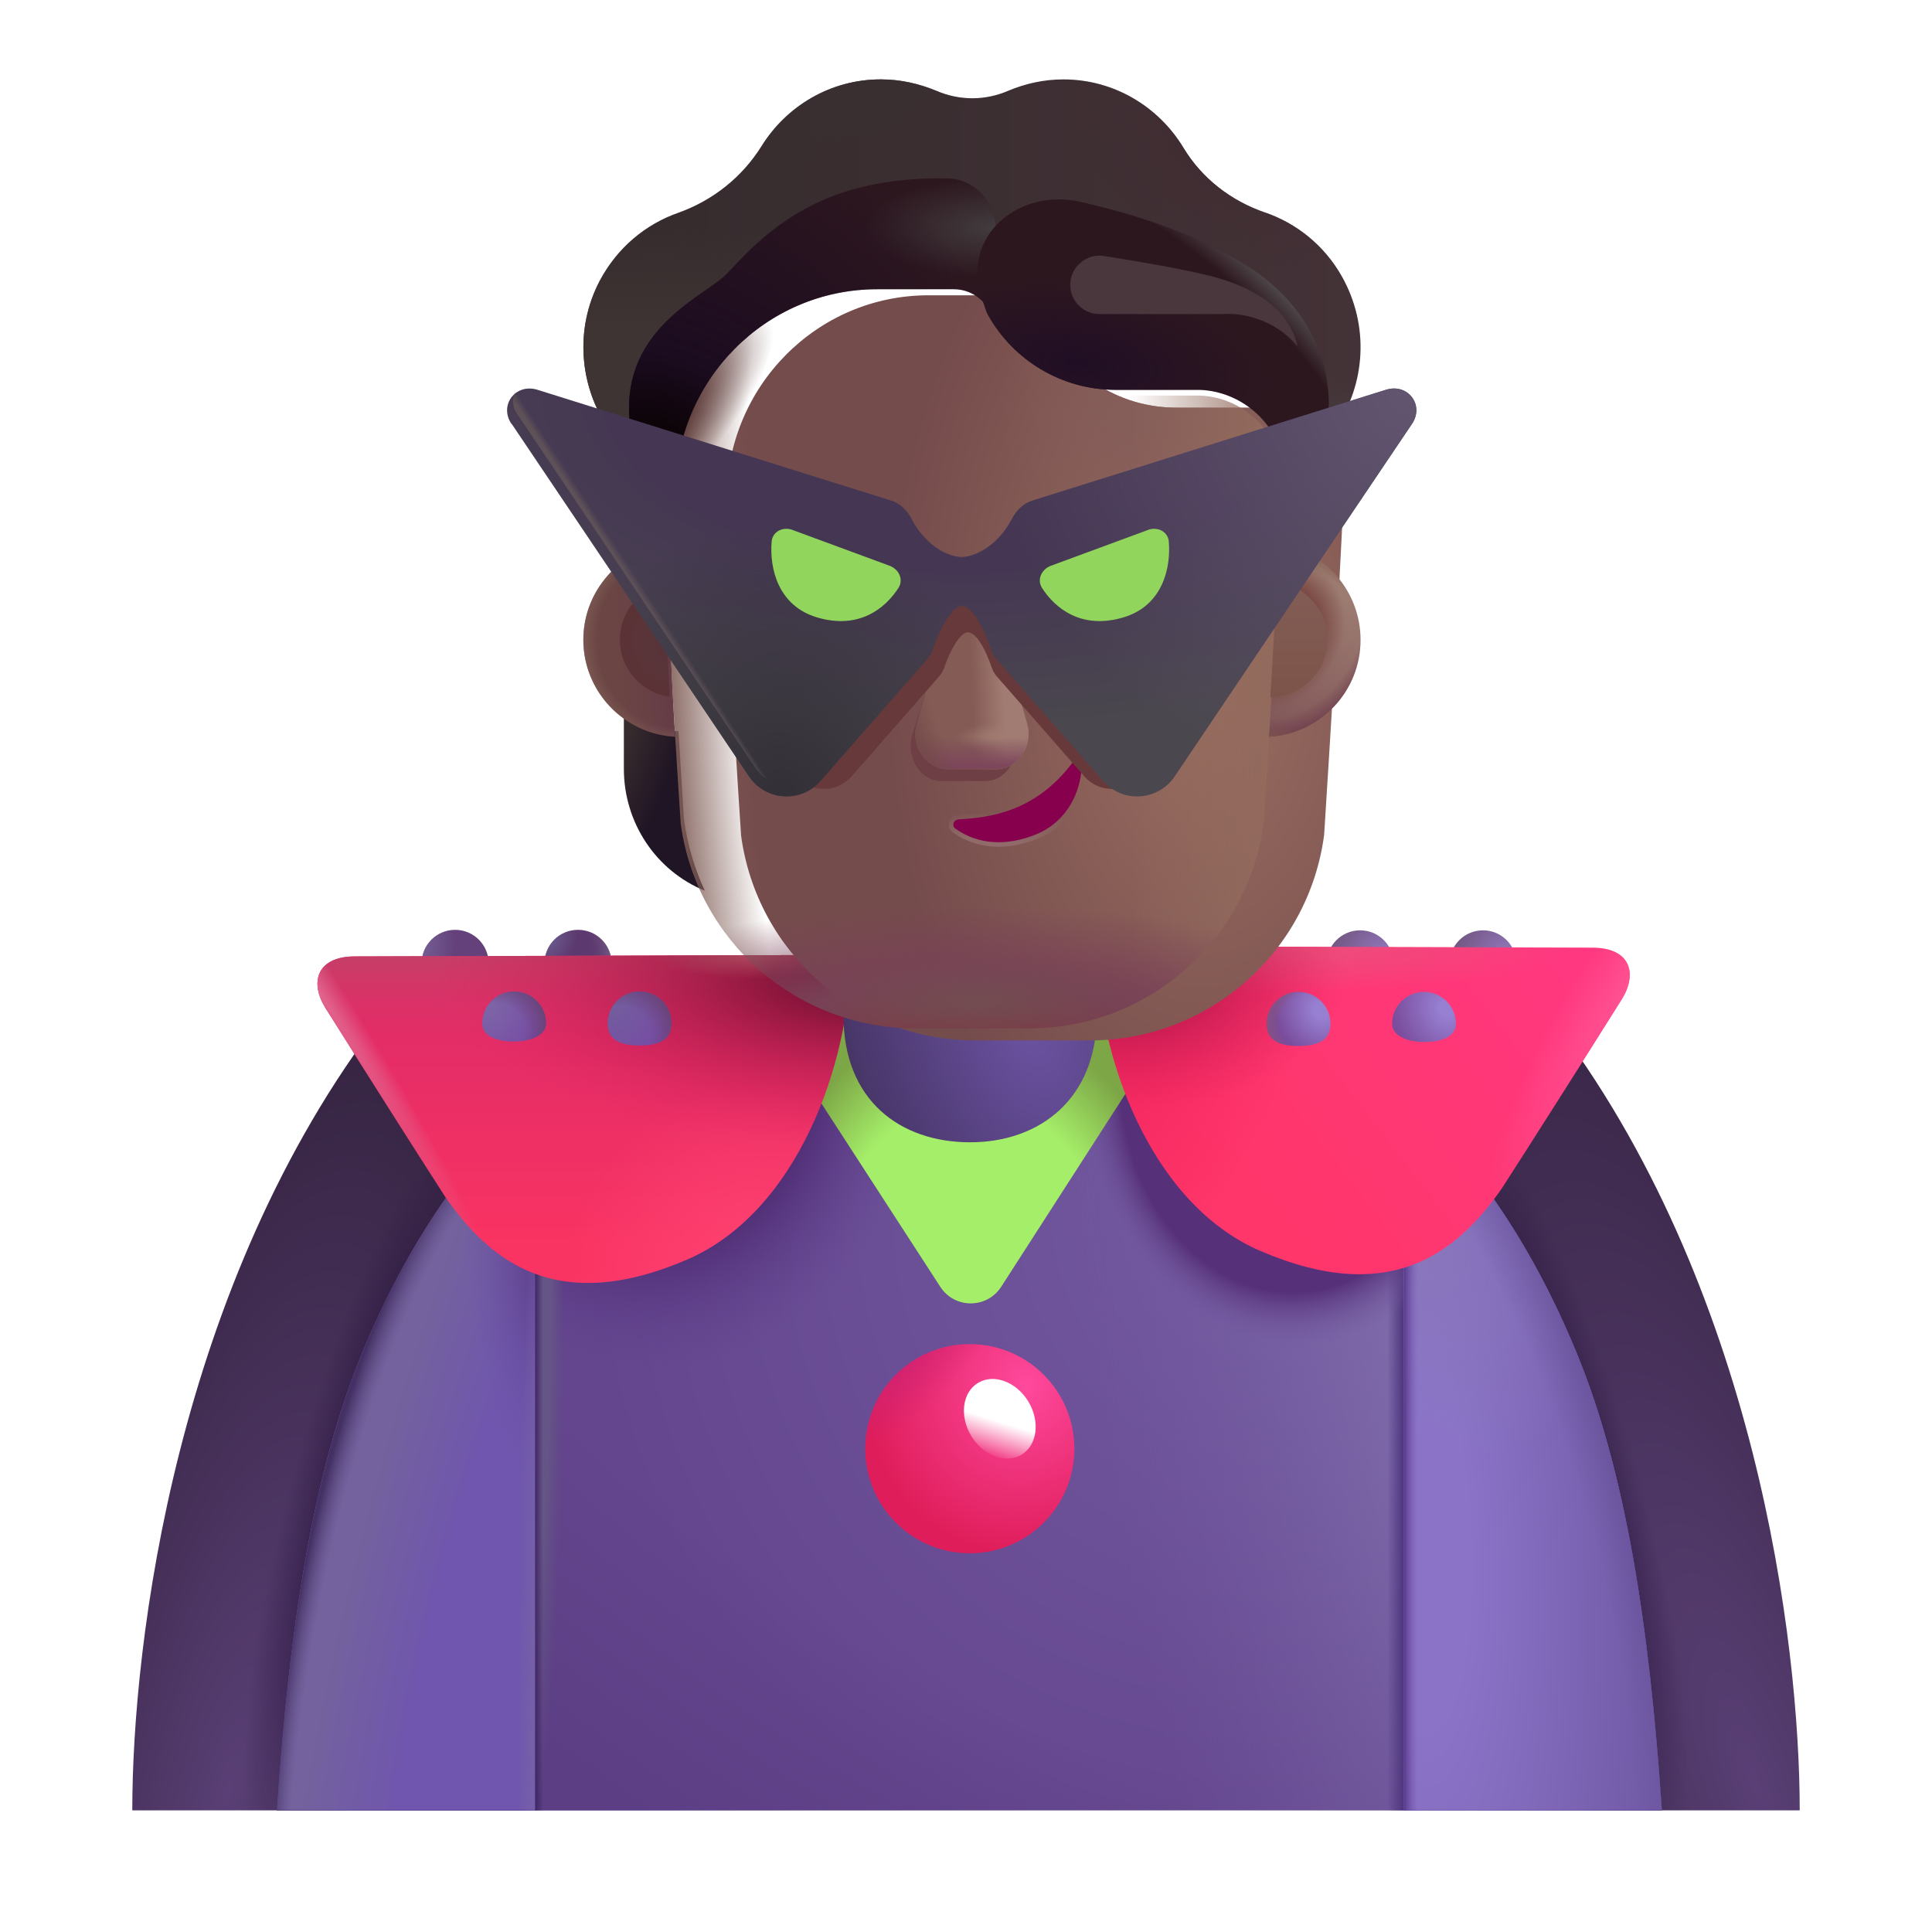 <svg fill="none" height="32" viewBox="0 0 32 32" width="32" xmlns="http://www.w3.org/2000/svg" xmlns:xlink="http://www.w3.org/1999/xlink"><filter id="a" color-interpolation-filters="sRGB" filterUnits="userSpaceOnUse" height="13.148" width="7.981" x="1.991" y="16.837"><feFlood flood-opacity="0" result="BackgroundImageFix"/><feBlend in="SourceGraphic" in2="BackgroundImageFix" mode="normal" result="shape"/><feColorMatrix in="SourceAlpha" result="hardAlpha" type="matrix" values="0 0 0 0 0 0 0 0 0 0 0 0 0 0 0 0 0 0 127 0"/><feOffset dx=".2"/><feGaussianBlur stdDeviation=".2"/><feComposite in2="hardAlpha" k2="-1" k3="1" operator="arithmetic"/><feColorMatrix type="matrix" values="0 0 0 0 0.392 0 0 0 0 0.365 0 0 0 0 0.424 0 0 0 1 0"/><feBlend in2="shape" mode="normal" result="effect1_innerShadow_4002_1001"/></filter><filter id="b" color-interpolation-filters="sRGB" filterUnits="userSpaceOnUse" height="13.148" width="7.981" x="22.028" y="16.837"><feFlood flood-opacity="0" result="BackgroundImageFix"/><feBlend in="SourceGraphic" in2="BackgroundImageFix" mode="normal" result="shape"/><feColorMatrix in="SourceAlpha" result="hardAlpha" type="matrix" values="0 0 0 0 0 0 0 0 0 0 0 0 0 0 0 0 0 0 127 0"/><feOffset dx="-.2"/><feGaussianBlur stdDeviation=".2"/><feComposite in2="hardAlpha" k2="-1" k3="1" operator="arithmetic"/><feColorMatrix type="matrix" values="0 0 0 0 0.392 0 0 0 0 0.365 0 0 0 0 0.424 0 0 0 1 0"/><feBlend in2="shape" mode="normal" result="effect1_innerShadow_4002_1001"/></filter><filter id="c" color-interpolation-filters="sRGB" filterUnits="userSpaceOnUse" height="5.683" width="9.078" x="17.916" y="15.673"><feFlood flood-opacity="0" result="BackgroundImageFix"/><feBlend in="SourceGraphic" in2="BackgroundImageFix" mode="normal" result="shape"/><feColorMatrix in="SourceAlpha" result="hardAlpha" type="matrix" values="0 0 0 0 0 0 0 0 0 0 0 0 0 0 0 0 0 0 127 0"/><feOffset dx=".25" dy="-.25"/><feGaussianBlur stdDeviation=".25"/><feComposite in2="hardAlpha" k2="-1" k3="1" operator="arithmetic"/><feColorMatrix type="matrix" values="0 0 0 0 0.804 0 0 0 0 0.102 0 0 0 0 0.325 0 0 0 1 0"/><feBlend in2="shape" mode="normal" result="effect1_innerShadow_4002_1001"/></filter><filter id="d" color-interpolation-filters="sRGB" filterUnits="userSpaceOnUse" height="5.533" width="8.928" x="5.258" y="15.817"><feFlood flood-opacity="0" result="BackgroundImageFix"/><feBlend in="SourceGraphic" in2="BackgroundImageFix" mode="normal" result="shape"/><feColorMatrix in="SourceAlpha" result="hardAlpha" type="matrix" values="0 0 0 0 0 0 0 0 0 0 0 0 0 0 0 0 0 0 127 0"/><feOffset dx="-.1" dy="-.1"/><feGaussianBlur stdDeviation=".125"/><feComposite in2="hardAlpha" k2="-1" k3="1" operator="arithmetic"/><feColorMatrix type="matrix" values="0 0 0 0 0.824 0 0 0 0 0.114 0 0 0 0 0.337 0 0 0 1 0"/><feBlend in2="shape" mode="normal" result="effect1_innerShadow_4002_1001"/></filter><filter id="e" color-interpolation-filters="sRGB" filterUnits="userSpaceOnUse" height="5.942" width="4.194" x="13.971" y="12.977"><feFlood flood-opacity="0" result="BackgroundImageFix"/><feBlend in="SourceGraphic" in2="BackgroundImageFix" mode="normal" result="shape"/><feColorMatrix in="SourceAlpha" result="hardAlpha" type="matrix" values="0 0 0 0 0 0 0 0 0 0 0 0 0 0 0 0 0 0 127 0"/><feOffset dy=".2"/><feGaussianBlur stdDeviation=".15"/><feComposite in2="hardAlpha" k2="-1" k3="1" operator="arithmetic"/><feColorMatrix type="matrix" values="0 0 0 0 0.325 0 0 0 0 0.227 0 0 0 0 0.439 0 0 0 1 0"/><feBlend in2="shape" mode="normal" result="effect1_innerShadow_4002_1001"/></filter><filter id="f" color-interpolation-filters="sRGB" filterUnits="userSpaceOnUse" height="3.465" width="3.465" x="14.33" y="22.263"><feFlood flood-opacity="0" result="BackgroundImageFix"/><feBlend in="SourceGraphic" in2="BackgroundImageFix" mode="normal" result="shape"/><feColorMatrix in="SourceAlpha" result="hardAlpha" type="matrix" values="0 0 0 0 0 0 0 0 0 0 0 0 0 0 0 0 0 0 127 0"/><feOffset/><feGaussianBlur stdDeviation=".125"/><feComposite in2="hardAlpha" k2="-1" k3="1" operator="arithmetic"/><feColorMatrix type="matrix" values="0 0 0 0 0.82 0 0 0 0 0.145 0 0 0 0 0.365 0 0 0 1 0"/><feBlend in2="shape" mode="normal" result="effect1_innerShadow_4002_1001"/></filter><filter id="g" color-interpolation-filters="sRGB" filterUnits="userSpaceOnUse" height="12.542" width="11.22" x="11.035" y="4.691"><feFlood flood-opacity="0" result="BackgroundImageFix"/><feBlend in="SourceGraphic" in2="BackgroundImageFix" mode="normal" result="shape"/><feColorMatrix in="SourceAlpha" result="hardAlpha" type="matrix" values="0 0 0 0 0 0 0 0 0 0 0 0 0 0 0 0 0 0 127 0"/><feOffset dx="1"/><feGaussianBlur stdDeviation=".7"/><feComposite in2="hardAlpha" k2="-1" k3="1" operator="arithmetic"/><feColorMatrix type="matrix" values="0 0 0 0 0.494 0 0 0 0 0.353 0 0 0 0 0.325 0 0 0 1 0"/><feBlend in2="shape" mode="normal" result="effect1_innerShadow_4002_1001"/><feColorMatrix in="SourceAlpha" result="hardAlpha" type="matrix" values="0 0 0 0 0 0 0 0 0 0 0 0 0 0 0 0 0 0 127 0"/><feOffset dy=".2"/><feGaussianBlur stdDeviation=".375"/><feComposite in2="hardAlpha" k2="-1" k3="1" operator="arithmetic"/><feColorMatrix type="matrix" values="0 0 0 0 0.396 0 0 0 0 0.216 0 0 0 0 0.216 0 0 0 1 0"/><feBlend in2="effect1_innerShadow_4002_1001" mode="normal" result="effect2_innerShadow_4002_1001"/></filter><filter id="h" color-interpolation-filters="sRGB" filterUnits="userSpaceOnUse" height="4.9" width="3.747" x="14.083" y="9.038"><feFlood flood-opacity="0" result="BackgroundImageFix"/><feBlend in="SourceGraphic" in2="BackgroundImageFix" mode="normal" result="shape"/><feGaussianBlur result="effect1_foregroundBlur_4002_1001" stdDeviation=".5"/></filter><filter id="i" color-interpolation-filters="sRGB" filterUnits="userSpaceOnUse" height="3.1" width="2.077" x="15.059" y="9.742"><feFlood flood-opacity="0" result="BackgroundImageFix"/><feBlend in="SourceGraphic" in2="BackgroundImageFix" mode="normal" result="shape"/><feGaussianBlur result="effect1_foregroundBlur_4002_1001" stdDeviation=".05"/></filter><filter id="j" color-interpolation-filters="sRGB" filterUnits="userSpaceOnUse" height="8.357" width="12.873" x="9.662" y="1.515"><feFlood flood-opacity="0" result="BackgroundImageFix"/><feBlend in="SourceGraphic" in2="BackgroundImageFix" mode="normal" result="shape"/><feColorMatrix in="SourceAlpha" result="hardAlpha" type="matrix" values="0 0 0 0 0 0 0 0 0 0 0 0 0 0 0 0 0 0 127 0"/><feOffset dy="-.5"/><feGaussianBlur stdDeviation=".625"/><feComposite in2="hardAlpha" k2="-1" k3="1" operator="arithmetic"/><feColorMatrix type="matrix" values="0 0 0 0 0.137 0 0 0 0 0.09 0 0 0 0 0.145 0 0 0 1 0"/><feBlend in2="shape" mode="normal" result="effect1_innerShadow_4002_1001"/><feColorMatrix in="SourceAlpha" result="hardAlpha" type="matrix" values="0 0 0 0 0 0 0 0 0 0 0 0 0 0 0 0 0 0 127 0"/><feOffset dy="-.2"/><feGaussianBlur stdDeviation=".2"/><feComposite in2="hardAlpha" k2="-1" k3="1" operator="arithmetic"/><feColorMatrix type="matrix" values="0 0 0 0 0.078 0 0 0 0 0.035 0 0 0 0 0.047 0 0 0 1 0"/><feBlend in2="effect1_innerShadow_4002_1001" mode="normal" result="effect2_innerShadow_4002_1001"/></filter><filter id="k" color-interpolation-filters="sRGB" filterUnits="userSpaceOnUse" height="5.992" width="6.584" x="10.017" y="2.604"><feFlood flood-opacity="0" result="BackgroundImageFix"/><feBlend in="SourceGraphic" in2="BackgroundImageFix" mode="normal" result="shape"/><feColorMatrix in="SourceAlpha" result="hardAlpha" type="matrix" values="0 0 0 0 0 0 0 0 0 0 0 0 0 0 0 0 0 0 127 0"/><feOffset dx=".15" dy=".1"/><feGaussianBlur stdDeviation=".2"/><feComposite in2="hardAlpha" k2="-1" k3="1" operator="arithmetic"/><feColorMatrix type="matrix" values="0 0 0 0 0.286 0 0 0 0 0.243 0 0 0 0 0.227 0 0 0 1 0"/><feBlend in2="shape" mode="normal" result="effect1_innerShadow_4002_1001"/><feGaussianBlur result="effect2_foregroundBlur_4002_1001" stdDeviation=".125"/></filter><filter id="l" color-interpolation-filters="sRGB" filterUnits="userSpaceOnUse" height="5.711" width="6.319" x="15.939" y="3.052"><feFlood flood-opacity="0" result="BackgroundImageFix"/><feBlend in="SourceGraphic" in2="BackgroundImageFix" mode="normal" result="shape"/><feGaussianBlur result="effect1_foregroundBlur_4002_1001" stdDeviation=".125"/></filter><filter id="m" color-interpolation-filters="sRGB" filterUnits="userSpaceOnUse" height="2.379" width="1.329" x="10.017" y="9.413"><feFlood flood-opacity="0" result="BackgroundImageFix"/><feBlend in="SourceGraphic" in2="BackgroundImageFix" mode="normal" result="shape"/><feGaussianBlur result="effect1_foregroundBlur_4002_1001" stdDeviation=".125"/></filter><filter id="n" color-interpolation-filters="sRGB" filterUnits="userSpaceOnUse" height="2.903" width="1.947" x="20.541" y="9.145"><feFlood flood-opacity="0" result="BackgroundImageFix"/><feBlend in="SourceGraphic" in2="BackgroundImageFix" mode="normal" result="shape"/><feGaussianBlur result="effect1_foregroundBlur_4002_1001" stdDeviation=".25"/></filter><filter id="o" color-interpolation-filters="sRGB" filterUnits="userSpaceOnUse" height="3.006" width="5.266" x="16.977" y="3.484"><feFlood flood-opacity="0" result="BackgroundImageFix"/><feBlend in="SourceGraphic" in2="BackgroundImageFix" mode="normal" result="shape"/><feGaussianBlur result="effect1_foregroundBlur_4002_1001" stdDeviation=".375"/></filter><filter id="p" color-interpolation-filters="sRGB" filterUnits="userSpaceOnUse" height="1.695" width="2.476" x="15.615" y="12.431"><feFlood flood-opacity="0" result="BackgroundImageFix"/><feBlend in="SourceGraphic" in2="BackgroundImageFix" mode="normal" result="shape"/><feGaussianBlur result="effect1_foregroundBlur_4002_1001" stdDeviation=".05"/></filter><filter id="q" color-interpolation-filters="sRGB" filterUnits="userSpaceOnUse" height="7.06" width="13.891" x="9.087" y="6.758"><feFlood flood-opacity="0" result="BackgroundImageFix"/><feBlend in="SourceGraphic" in2="BackgroundImageFix" mode="normal" result="shape"/><feGaussianBlur result="effect1_foregroundBlur_4002_1001" stdDeviation=".375"/></filter><filter id="r" color-interpolation-filters="sRGB" filterUnits="userSpaceOnUse" height="7.107" width="15.159" x="8.403" y="6.085"><feFlood flood-opacity="0" result="BackgroundImageFix"/><feBlend in="SourceGraphic" in2="BackgroundImageFix" mode="normal" result="shape"/><feColorMatrix in="SourceAlpha" result="hardAlpha" type="matrix" values="0 0 0 0 0 0 0 0 0 0 0 0 0 0 0 0 0 0 127 0"/><feOffset dy="-.2"/><feGaussianBlur stdDeviation=".1"/><feComposite in2="hardAlpha" k2="-1" k3="1" operator="arithmetic"/><feColorMatrix type="matrix" values="0 0 0 0 0.188 0 0 0 0 0.153 0 0 0 0 0.224 0 0 0 1 0"/><feBlend in2="shape" mode="normal" result="effect1_innerShadow_4002_1001"/><feColorMatrix in="SourceAlpha" result="hardAlpha" type="matrix" values="0 0 0 0 0 0 0 0 0 0 0 0 0 0 0 0 0 0 127 0"/><feOffset dx="-.1" dy=".25"/><feGaussianBlur stdDeviation=".075"/><feComposite in2="hardAlpha" k2="-1" k3="1" operator="arithmetic"/><feColorMatrix type="matrix" values="0 0 0 0 0.365 0 0 0 0 0.333 0 0 0 0 0.4 0 0 0 1 0"/><feBlend in2="effect1_innerShadow_4002_1001" mode="normal" result="effect2_innerShadow_4002_1001"/><feColorMatrix in="SourceAlpha" result="hardAlpha" type="matrix" values="0 0 0 0 0 0 0 0 0 0 0 0 0 0 0 0 0 0 127 0"/><feOffset dy=".1"/><feGaussianBlur stdDeviation=".1"/><feComposite in2="hardAlpha" k2="-1" k3="1" operator="arithmetic"/><feColorMatrix type="matrix" values="0 0 0 0 0.271 0 0 0 0 0.216 0 0 0 0 0.318 0 0 0 1 0"/><feBlend in2="effect2_innerShadow_4002_1001" mode="normal" result="effect3_innerShadow_4002_1001"/></filter><filter id="s" color-interpolation-filters="sRGB" filterUnits="userSpaceOnUse" height="1.627" width="2.192" x="17.223" y="8.71"><feFlood flood-opacity="0" result="BackgroundImageFix"/><feBlend in="SourceGraphic" in2="BackgroundImageFix" mode="normal" result="shape"/><feColorMatrix in="SourceAlpha" result="hardAlpha" type="matrix" values="0 0 0 0 0 0 0 0 0 0 0 0 0 0 0 0 0 0 127 0"/><feOffset dy="-.05"/><feGaussianBlur stdDeviation=".05"/><feComposite in2="hardAlpha" k2="-1" k3="1" operator="arithmetic"/><feColorMatrix type="matrix" values="0 0 0 0 0.361 0 0 0 0 0.506 0 0 0 0 0.302 0 0 0 1 0"/><feBlend in2="shape" mode="normal" result="effect1_innerShadow_4002_1001"/><feColorMatrix in="SourceAlpha" result="hardAlpha" type="matrix" values="0 0 0 0 0 0 0 0 0 0 0 0 0 0 0 0 0 0 127 0"/><feOffset dx="-.05" dy=".05"/><feGaussianBlur stdDeviation=".05"/><feComposite in2="hardAlpha" k2="-1" k3="1" operator="arithmetic"/><feColorMatrix type="matrix" values="0 0 0 0 0.596 0 0 0 0 0.886 0 0 0 0 0.38 0 0 0 1 0"/><feBlend in2="effect1_innerShadow_4002_1001" mode="normal" result="effect2_innerShadow_4002_1001"/></filter><filter id="t" color-interpolation-filters="sRGB" filterUnits="userSpaceOnUse" height="1.627" width="2.192" x="12.726" y="8.71"><feFlood flood-opacity="0" result="BackgroundImageFix"/><feBlend in="SourceGraphic" in2="BackgroundImageFix" mode="normal" result="shape"/><feColorMatrix in="SourceAlpha" result="hardAlpha" type="matrix" values="0 0 0 0 0 0 0 0 0 0 0 0 0 0 0 0 0 0 127 0"/><feOffset dy="-.05"/><feGaussianBlur stdDeviation=".05"/><feComposite in2="hardAlpha" k2="-1" k3="1" operator="arithmetic"/><feColorMatrix type="matrix" values="0 0 0 0 0.361 0 0 0 0 0.506 0 0 0 0 0.302 0 0 0 1 0"/><feBlend in2="shape" mode="normal" result="effect1_innerShadow_4002_1001"/><feColorMatrix in="SourceAlpha" result="hardAlpha" type="matrix" values="0 0 0 0 0 0 0 0 0 0 0 0 0 0 0 0 0 0 127 0"/><feOffset dx=".05" dy=".05"/><feGaussianBlur stdDeviation=".05"/><feComposite in2="hardAlpha" k2="-1" k3="1" operator="arithmetic"/><feColorMatrix type="matrix" values="0 0 0 0 0.596 0 0 0 0 0.886 0 0 0 0 0.38 0 0 0 1 0"/><feBlend in2="effect1_innerShadow_4002_1001" mode="normal" result="effect2_innerShadow_4002_1001"/></filter><linearGradient id="u"><stop offset="0" stop-color="#593f75"/><stop offset="1" stop-color="#372543"/></linearGradient><radialGradient id="v" cx="0" cy="0" gradientTransform="matrix(2.719 -12.188 3.775 .842 3.557 29.735)" gradientUnits="userSpaceOnUse" r="1" xlink:href="#u"/><linearGradient id="w"><stop offset="0" stop-color="#230f39"/><stop offset="1" stop-color="#230f39" stop-opacity="0"/></linearGradient><radialGradient id="x" cx="0" cy="0" gradientTransform="matrix(-1.644 5.871 -1.189 -.333 5.881 24.642)" gradientUnits="userSpaceOnUse" r="1" xlink:href="#w"/><radialGradient id="y" cx="0" cy="0" gradientTransform="matrix(-4.625 -13.875 4.298 -1.433 29.244 29.517)" gradientUnits="userSpaceOnUse" r="1" xlink:href="#u"/><radialGradient id="z" cx="0" cy="0" gradientTransform="matrix(1.644 5.871 -1.189 .333 26.119 24.642)" gradientUnits="userSpaceOnUse" r="1" xlink:href="#w"/><radialGradient id="A" cx="0" cy="0" gradientTransform="matrix(-7.656 8.812 -8.58 -7.454 21.151 19.954)" gradientUnits="userSpaceOnUse" r="1"><stop offset="0" stop-color="#735aa1"/><stop offset="1" stop-color="#64468e"/></radialGradient><radialGradient id="B" cx="0" cy="0" gradientTransform="matrix(-6.611 10.082 -19.588 -12.845 17.994 20.727)" gradientUnits="userSpaceOnUse" r="1"><stop offset=".612" stop-color="#5b3e84" stop-opacity="0"/><stop offset="1" stop-color="#5b3e84"/></radialGradient><radialGradient id="C" cx="0" cy="0" gradientTransform="matrix(-6.031 1.1 -3.625 -19.877 24.151 22.792)" gradientUnits="userSpaceOnUse" r="1"><stop offset="0" stop-color="#8371ae"/><stop offset="1" stop-color="#72599f" stop-opacity="0"/></radialGradient><linearGradient id="D" gradientUnits="userSpaceOnUse" x1="23.236" x2="22.979" y1="29.985" y2="29.985"><stop offset="0" stop-color="#50387f"/><stop offset="1" stop-color="#50387f" stop-opacity="0"/></linearGradient><radialGradient id="E" cx="0" cy="0" gradientTransform="matrix(.219 4.438 -3.526 .174 21.338 17.892)" gradientUnits="userSpaceOnUse" r="1"><stop offset=".787" stop-color="#563079"/><stop offset="1" stop-color="#755da2" stop-opacity="0"/></radialGradient><radialGradient id="F" cx="0" cy="0" gradientTransform="matrix(.344 5.525 -4.704 .293 10.588 17.267)" gradientUnits="userSpaceOnUse" r="1"><stop offset=".648" stop-color="#533179"/><stop offset=".991" stop-color="#614290" stop-opacity="0"/></radialGradient><radialGradient id="G" cx="0" cy="0" gradientTransform="matrix(0 9.344 -.503 0 8.838 20.642)" gradientUnits="userSpaceOnUse" r="1"><stop offset=".584" stop-color="#655586"/><stop offset="1" stop-color="#615181" stop-opacity="0"/></radialGradient><linearGradient id="H" gradientUnits="userSpaceOnUse" x1="8.858" x2="8.994" y1="29.985" y2="29.985"><stop offset="0" stop-color="#3f2563"/><stop offset="1" stop-color="#3f2563" stop-opacity="0"/></linearGradient><radialGradient id="I" cx="0" cy="0" gradientTransform="matrix(3.625 -.188 .67 12.944 23.432 25.423)" gradientUnits="userSpaceOnUse" r="1"><stop offset=".247" stop-color="#8b74c8"/><stop offset="1" stop-color="#735ca8"/></radialGradient><radialGradient id="J" cx="0" cy="0" gradientTransform="matrix(2.023 3.797 -2.023 1.078 23.252 20.267)" gradientUnits="userSpaceOnUse" r="1"><stop offset="0" stop-color="#8977bc"/><stop offset="1" stop-color="#8977bc" stop-opacity="0"/></radialGradient><radialGradient id="K" cx="0" cy="0" gradientTransform="matrix(3.938 -1.156 3.328 11.332 23.588 25.704)" gradientUnits="userSpaceOnUse" r="1"><stop offset=".676" stop-color="#614b90" stop-opacity="0"/><stop offset="1" stop-color="#614b90"/></radialGradient><linearGradient id="L" gradientUnits="userSpaceOnUse" x1="23.252" x2="23.486" y1="29.985" y2="29.985"><stop offset="0" stop-color="#573a88"/><stop offset="1" stop-color="#7757b7" stop-opacity="0"/></linearGradient><radialGradient id="M" cx="0" cy="0" gradientTransform="matrix(-3.898 -.938 4.09 -17.006 8.861 27.11)" gradientUnits="userSpaceOnUse" r="1"><stop offset=".424" stop-color="#7056ae"/><stop offset=".808" stop-color="#73629d"/></radialGradient><radialGradient id="N" cx="0" cy="0" gradientTransform="matrix(0 4.594 -1.55 0 9.213 20.173)" gradientUnits="userSpaceOnUse" r="1"><stop offset=".145" stop-color="#563680"/><stop offset="1" stop-color="#6d55a5" stop-opacity="0"/></radialGradient><radialGradient id="O" cx="0" cy="0" gradientTransform="matrix(-.465 0 0 -10.577 9.044 28.861)" gradientUnits="userSpaceOnUse" r="1"><stop offset=".473" stop-color="#7560a8"/><stop offset="1" stop-color="#7560a8" stop-opacity="0"/></radialGradient><radialGradient id="P" cx="0" cy="0" gradientTransform="matrix(-5.438 -.469 1.2 -13.916 9.807 30.454)" gradientUnits="userSpaceOnUse" r="1"><stop offset=".919" stop-color="#5f4d85" stop-opacity="0"/><stop offset=".983" stop-color="#443063"/></radialGradient><radialGradient id="Q" cx="0" cy="0" gradientTransform="matrix(0 -4.75 3.77 0 16.069 21.204)" gradientUnits="userSpaceOnUse" r="1"><stop offset=".625" stop-color="#a5ee69"/><stop offset=".921" stop-color="#7da646"/></radialGradient><linearGradient id="R"><stop offset="0" stop-color="#967bc2"/><stop offset="1" stop-color="#735784"/></linearGradient><radialGradient id="S" cx="0" cy="0" gradientTransform="matrix(-.93 0 0 -.773 22.994 15.844)" gradientUnits="userSpaceOnUse" r="1" xlink:href="#R"/><radialGradient id="T" cx="0" cy="0" gradientTransform="matrix(-.93 0 0 -.773 25.029 15.844)" gradientUnits="userSpaceOnUse" r="1" xlink:href="#R"/><linearGradient id="U" gradientUnits="userSpaceOnUse" x1="25.746" x2="20.292" y1="15.923" y2="20.134"><stop offset="0" stop-color="#ff3880"/><stop offset="1" stop-color="#ff3669"/></linearGradient><radialGradient id="V" cx="0" cy="0" gradientTransform="matrix(3.45 1.262 -2.484 6.79 18.066 15.923)" gradientUnits="userSpaceOnUse" r="1"><stop offset="0" stop-color="#ee205c"/><stop offset="1" stop-color="#ee205c" stop-opacity="0"/></radialGradient><radialGradient id="W" cx="0" cy="0" gradientTransform="matrix(-2.25 3.701 -.735 -.447 26.744 16.601)" gradientUnits="userSpaceOnUse" r="1"><stop offset="0" stop-color="#ff5292"/><stop offset="1" stop-color="#ff5292" stop-opacity="0"/></radialGradient><radialGradient id="X" cx="0" cy="0" gradientTransform="matrix(5.688 0 0 .797 20.119 15.923)" gradientUnits="userSpaceOnUse" r="1"><stop offset="0" stop-color="#e7547f"/><stop offset="1" stop-color="#e7547f" stop-opacity="0"/></radialGradient><radialGradient id="Y" cx="0" cy="0" gradientTransform="matrix(3.53 0 0 2.273 18.523 16.366)" gradientUnits="userSpaceOnUse" r="1"><stop offset="0" stop-color="#961241"/><stop offset="1" stop-color="#d31c55" stop-opacity="0"/></radialGradient><radialGradient id="Z" cx="0" cy="0" gradientTransform="matrix(.367 .258 -.328 .468 9.08 15.579)" gradientUnits="userSpaceOnUse" r="1"><stop offset="0" stop-color="#6b5b8d"/><stop offset="1" stop-color="#6b5b8d" stop-opacity="0"/></radialGradient><radialGradient id="aa" cx="0" cy="0" gradientTransform="matrix(.956 0 0 1.083 9.174 15.837)" gradientUnits="userSpaceOnUse" r="1"><stop offset=".587" stop-color="#5d3970" stop-opacity="0"/><stop offset="1" stop-color="#745b84"/></radialGradient><radialGradient id="ab" cx="0" cy="0" gradientTransform="matrix(.668 .164 -.209 .852 6.846 15.696)" gradientUnits="userSpaceOnUse" r="1"><stop offset="0" stop-color="#79659c"/><stop offset="1" stop-color="#79659c" stop-opacity="0"/></radialGradient><linearGradient id="ac" gradientUnits="userSpaceOnUse" x1="9.772" x2="9.772" y1="15.917" y2="20.704"><stop offset="0" stop-color="#db2a69"/><stop offset="1" stop-color="#f93362"/></linearGradient><linearGradient id="ad" gradientUnits="userSpaceOnUse" x1="9.772" x2="9.772" y1="15.548" y2="17.517"><stop offset=".071" stop-color="#bb4566"/><stop offset="1" stop-color="#e62f68" stop-opacity="0"/></linearGradient><radialGradient id="ae" cx="0" cy="0" gradientTransform="matrix(2.73 4.359 -.304 .19 5.358 16.485)" gradientUnits="userSpaceOnUse" r="1"><stop offset="0" stop-color="#e1658e"/><stop offset="1" stop-color="#e1658e" stop-opacity="0"/></radialGradient><radialGradient id="af" cx="0" cy="0" gradientTransform="matrix(-2.031 -2.883 2.819 -1.986 12.869 21.517)" gradientUnits="userSpaceOnUse" r="1"><stop offset="0" stop-color="#ff4574"/><stop offset="1" stop-color="#ff4574" stop-opacity="0"/></radialGradient><radialGradient id="ag" cx="0" cy="0" gradientTransform="matrix(-7.312 0 0 -2.835 14.65 16.298)" gradientUnits="userSpaceOnUse" r="1"><stop offset=".132" stop-color="#761032"/><stop offset="1" stop-color="#dd225e" stop-opacity="0"/></radialGradient><radialGradient id="ah" cx="0" cy="0" gradientTransform="matrix(-1.664 0 0 -.396 12.572 15.917)" gradientUnits="userSpaceOnUse" r="1"><stop offset="0" stop-color="#ae495e"/><stop offset="1" stop-color="#ae495e" stop-opacity="0"/></radialGradient><radialGradient id="ai" cx="0" cy="0" gradientTransform="matrix(-3.047 1.064 -1.869 -5.351 17.018 16.703)" gradientUnits="userSpaceOnUse" r="1"><stop offset="0" stop-color="#6c53a3"/><stop offset="1" stop-color="#453363"/></radialGradient><radialGradient id="aj" cx="0" cy="0" gradientTransform="matrix(-.789 .498 -.578 -.916 21.885 16.743)" gradientUnits="userSpaceOnUse" r="1"><stop offset=".125" stop-color="#977fd1"/><stop offset=".796" stop-color="#7a4c9c"/></radialGradient><radialGradient id="ak" cx="0" cy="0" gradientTransform="matrix(-.797 -.133 .125 -.751 21.776 16.97)" gradientUnits="userSpaceOnUse" r="1"><stop offset=".705" stop-color="#85527f" stop-opacity="0"/><stop offset="1" stop-color="#85527f"/></radialGradient><radialGradient id="al" cx="0" cy="0" gradientTransform="matrix(-.789 .461 -.532 -.911 23.963 16.72)" gradientUnits="userSpaceOnUse" r="1"><stop offset=".125" stop-color="#977fd1"/><stop offset=".963" stop-color="#7a4c9c"/></radialGradient><radialGradient id="am" cx="0" cy="0" gradientTransform="matrix(.727 .521 -.638 .889 8.104 16.669)" gradientUnits="userSpaceOnUse" r="1"><stop offset=".069" stop-color="#7d64a6"/><stop offset="1" stop-color="#774ca5"/></radialGradient><linearGradient id="an"><stop offset=".512" stop-color="#67416e" stop-opacity="0"/><stop offset="1" stop-color="#67416e"/></linearGradient><radialGradient id="ao" cx="0" cy="0" gradientTransform="matrix(.864 -.485 .451 .803 8.182 17.103)" gradientUnits="userSpaceOnUse" r="1" xlink:href="#an"/><radialGradient id="ap" cx="0" cy="0" gradientTransform="matrix(.727 .563 -.704 .909 10.182 16.688)" gradientUnits="userSpaceOnUse" r="1"><stop offset="0" stop-color="#725d9d"/><stop offset="1" stop-color="#774ca5"/></radialGradient><radialGradient id="aq" cx="0" cy="0" gradientTransform="matrix(.864 -.523 .506 .834 10.26 17.157)" gradientUnits="userSpaceOnUse" r="1" xlink:href="#an"/><radialGradient id="ar" cx="0" cy="0" gradientTransform="matrix(-1.156 2.562 -2.368 -1.069 16.994 22.954)" gradientUnits="userSpaceOnUse" r="1"><stop offset="0" stop-color="#ff499d"/><stop offset="1" stop-color="#df1d5a"/></radialGradient><radialGradient id="as" cx="0" cy="0" gradientTransform="matrix(.703 .813 -1.69 1.462 14.713 22.485)" gradientUnits="userSpaceOnUse" r="1"><stop offset="0" stop-color="#cd2172"/><stop offset="1" stop-color="#cd2172" stop-opacity="0"/></radialGradient><linearGradient id="at" gradientUnits="userSpaceOnUse" x1="16.985" x2="15.947" y1="23.122" y2="24.026"><stop offset=".453" stop-color="#fff"/><stop offset=".905" stop-color="#fff" stop-opacity="0"/></linearGradient><radialGradient id="au" cx="0" cy="0" gradientTransform="matrix(.749 2.02 -2.399 .889 20.851 11.803)" gradientUnits="userSpaceOnUse" r="1"><stop offset=".215" stop-color="#332f31"/><stop offset="1" stop-color="#221925"/></radialGradient><radialGradient id="av" cx="0" cy="0" gradientTransform="matrix(1.476 .464 -1.432 4.555 10.042 12.294)" gradientUnits="userSpaceOnUse" r="1"><stop offset="0" stop-color="#3e3330"/><stop offset=".746" stop-color="#201524"/></radialGradient><radialGradient id="aw" cx="0" cy="0" gradientTransform="matrix(-5.228 0 0 -9.248 18.906 10.862)" gradientUnits="userSpaceOnUse" r="1"><stop offset="0" stop-color="#9a6e61"/><stop offset="1" stop-color="#754c4c"/></radialGradient><radialGradient id="ax" cx="0" cy="0" gradientTransform="matrix(-1.743 2.883 -2.38 -1.439 18.525 5.883)" gradientUnits="userSpaceOnUse" r="1"><stop offset=".078" stop-color="#855e5a"/><stop offset="1" stop-color="#855e5a" stop-opacity="0"/></radialGradient><linearGradient id="ay" gradientUnits="userSpaceOnUse" x1="21.255" x2="18.726" y1="12.547" y2="12.547"><stop offset="0" stop-color="#936b5d"/><stop offset="1" stop-color="#936b5d" stop-opacity="0"/></linearGradient><radialGradient id="az" cx="0" cy="0" gradientTransform="matrix(0 -2.273 7.369 0 16.08 17.252)" gradientUnits="userSpaceOnUse" r="1"><stop offset=".168" stop-color="#7b3a46"/><stop offset=".432" stop-color="#794057"/><stop offset="1" stop-color="#794057" stop-opacity="0"/></radialGradient><radialGradient id="aA" cx="0" cy="0" gradientTransform="matrix(0 -1.148 1.421 0 18.545 9.549)" gradientUnits="userSpaceOnUse" r="1"><stop offset=".325" stop-color="#875455"/><stop offset="1" stop-color="#875455" stop-opacity="0"/></radialGradient><radialGradient id="aB" cx="0" cy="0" gradientTransform="matrix(.004 -1.094 1.191 .004 13.798 9.596)" gradientUnits="userSpaceOnUse" r="1"><stop offset=".378" stop-color="#70424e"/><stop offset="1" stop-color="#70424e" stop-opacity="0"/></radialGradient><radialGradient id="aC" cx="0" cy="0" gradientTransform="matrix(-8.496 .536 -1.37 -21.703 19.531 11.85)" gradientUnits="userSpaceOnUse" r="1"><stop offset=".836" stop-color="#815f58" stop-opacity="0"/><stop offset="1" stop-color="#815f58"/></radialGradient><radialGradient id="aD" cx="0" cy="0" gradientTransform="matrix(3.386 -2.916 .861 1 9.306 8.129)" gradientUnits="userSpaceOnUse" r="1"><stop offset=".539" stop-color="#4f2c2a"/><stop offset="1" stop-color="#4f2c2a" stop-opacity="0"/></radialGradient><radialGradient id="aE" cx="0" cy="0" gradientTransform="matrix(-.235 2.497 -.998 -.094 21.643 7.945)" gradientUnits="userSpaceOnUse" r="1"><stop offset=".245" stop-color="#98786d"/><stop offset="1" stop-color="#98786d" stop-opacity="0"/></radialGradient><radialGradient id="aF" cx="0" cy="0" gradientTransform="matrix(3.097 0 0 .755 16.145 16.58)" gradientUnits="userSpaceOnUse" r="1"><stop offset="0" stop-color="#724d51"/><stop offset="1" stop-color="#724d51" stop-opacity="0"/></radialGradient><linearGradient id="aG" gradientUnits="userSpaceOnUse" x1="16.936" x2="16.098" y1="11.537" y2="11.572"><stop offset=".36" stop-color="#a17c72"/><stop offset="1" stop-color="#a17c72" stop-opacity="0"/></linearGradient><radialGradient id="aH" cx="0" cy="0" gradientTransform="matrix(0 .244 -.767 0 16.564 12.223)" gradientUnits="userSpaceOnUse" r="1"><stop offset="0" stop-color="#a17c72"/><stop offset="1" stop-color="#a17c72" stop-opacity="0"/></radialGradient><linearGradient id="aI" gradientUnits="userSpaceOnUse" x1="16.098" x2="16.098" y1="12.676" y2="12.211"><stop offset="0" stop-color="#7d465b"/><stop offset="1" stop-color="#7d465b" stop-opacity="0"/></linearGradient><radialGradient id="aJ" cx="0" cy="0" gradientTransform="matrix(-1.521 .697 -1.121 -2.445 16.68 11.653)" gradientUnits="userSpaceOnUse" r="1"><stop offset=".714" stop-color="#744a4a" stop-opacity="0"/><stop offset="1" stop-color="#744a4a"/></radialGradient><linearGradient id="aK" gradientUnits="userSpaceOnUse" x1="16.098" x2="16.098" y1="9.971" y2="10.517"><stop offset="0" stop-color="#865c56"/><stop offset="1" stop-color="#865c56" stop-opacity="0"/></linearGradient><linearGradient id="aL" gradientUnits="userSpaceOnUse" x1="22.95" x2="11.338" y1="5.199" y2="5.199"><stop offset="0" stop-color="#443237"/><stop offset="1" stop-color="#362c2e"/></linearGradient><radialGradient id="aM" cx="0" cy="0" gradientTransform="matrix(0 -3.501 8.854 0 10.869 7.97)" gradientUnits="userSpaceOnUse" r="1"><stop offset=".536" stop-color="#3e3433"/><stop offset="1" stop-color="#3e3433" stop-opacity="0"/></radialGradient><radialGradient id="aN" cx="0" cy="0" gradientTransform="matrix(.114 -2.513 4.452 .202 20.959 9.28)" gradientUnits="userSpaceOnUse" r="1"><stop offset="0" stop-color="#4f4d4d"/><stop offset="1" stop-color="#4f4d4d" stop-opacity="0"/></radialGradient><radialGradient id="aO" cx="0" cy="0" gradientTransform="matrix(-2.359 -1.551 1.139 -1.732 20.205 3.004)" gradientUnits="userSpaceOnUse" r="1"><stop offset="0" stop-color="#402c32"/><stop offset="1" stop-color="#402c32" stop-opacity="0"/></radialGradient><radialGradient id="aP" cx="0" cy="0" gradientTransform="matrix(.672 1.198 -2.775 1.555 15.193 1.411)" gradientUnits="userSpaceOnUse" r="1"><stop offset=".287" stop-color="#392f31"/><stop offset="1" stop-color="#392f31" stop-opacity="0"/></radialGradient><radialGradient id="aQ" cx="0" cy="0" gradientTransform="matrix(-2.201 0 0 -.817 16.352 3.67)" gradientUnits="userSpaceOnUse" r="1"><stop offset="0" stop-color="#423c3f"/><stop offset="1" stop-color="#423c3f" stop-opacity="0"/></radialGradient><radialGradient id="aR" cx="0" cy="0" gradientTransform="matrix(3.218 -5.095 5.645 3.565 10.667 7.613)" gradientUnits="userSpaceOnUse" r="1"><stop offset=".093" stop-color="#0b0306"/><stop offset=".311" stop-color="#1c0c20"/><stop offset="1" stop-color="#1c0c20" stop-opacity="0"/></radialGradient><radialGradient id="aS" cx="0" cy="0" gradientTransform="matrix(2.679 -2.552 4.672 4.904 18.732 7.485)" gradientUnits="userSpaceOnUse" r="1"><stop offset=".857" stop-color="#545051" stop-opacity="0"/><stop offset="1" stop-color="#545051"/></radialGradient><radialGradient id="aT" cx="0" cy="0" gradientTransform="matrix(3.248 .38 -.159 1.36 17.846 6.008)" gradientUnits="userSpaceOnUse" r="1"><stop offset="0" stop-color="#200e25"/><stop offset="1" stop-color="#200e25" stop-opacity="0"/></radialGradient><linearGradient id="aU" gradientUnits="userSpaceOnUse" x1="22.534" x2="21.328" y1="10.027" y2="12.203"><stop offset="0" stop-color="#9c7b71"/><stop offset="1" stop-color="#815758"/></linearGradient><radialGradient id="aV" cx="0" cy="0" gradientTransform="matrix(.629 2.243 -2.14 .6 20.716 9.959)" gradientUnits="userSpaceOnUse" r="1"><stop offset=".856" stop-color="#71404f" stop-opacity="0"/><stop offset="1" stop-color="#71404f"/></radialGradient><radialGradient id="aW" cx="0" cy="0" gradientTransform="matrix(.788 -1.081 .906 .66 21.076 10.504)" gradientUnits="userSpaceOnUse" r="1"><stop offset=".664" stop-color="#7c4c46"/><stop offset="1" stop-color="#7c4c46" stop-opacity="0"/></radialGradient><radialGradient id="aX" cx="0" cy="0" gradientTransform="matrix(.587 -1.55 2.072 .784 21.19 10.677)" gradientUnits="userSpaceOnUse" r="1"><stop offset=".803" stop-color="#805d4c" stop-opacity="0"/><stop offset="1" stop-color="#805d4c"/></radialGradient><linearGradient id="aY" gradientUnits="userSpaceOnUse" x1="10.248" x2="11.707" y1="10.73" y2="10.603"><stop offset="0" stop-color="#6a4544"/><stop offset="1" stop-color="#623549"/></linearGradient><radialGradient id="aZ" cx="0" cy="0" gradientTransform="matrix(-1.658 0 0 -1.852 11.183 10.601)" gradientUnits="userSpaceOnUse" r="1"><stop offset=".778" stop-color="#836158" stop-opacity="0"/><stop offset="1" stop-color="#836158"/></radialGradient><radialGradient id="a0" cx="0" cy="0" gradientTransform="matrix(-.916 .157 -.161 -.94 11.184 10.603)" gradientUnits="userSpaceOnUse" r="1"><stop offset="0" stop-color="#57353c"/><stop offset="1" stop-color="#5b3336"/></radialGradient><linearGradient id="a1" gradientUnits="userSpaceOnUse" x1="21.514" x2="21.514" y1="9.645" y2="11.548"><stop offset="0" stop-color="#825d56"/><stop offset="1" stop-color="#7d5449"/></linearGradient><radialGradient id="a2" cx="0" cy="0" gradientTransform="matrix(0 -.579 2.452 0 16.245 14.017)" gradientUnits="userSpaceOnUse" r="1"><stop offset=".25" stop-color="#906b6a"/><stop offset="1" stop-color="#906b6a" stop-opacity="0"/></radialGradient><radialGradient id="a3" cx="0" cy="0" gradientTransform="matrix(0 6.388 -12.444 0 16.032 6.285)" gradientUnits="userSpaceOnUse" r="1"><stop offset=".467" stop-color="#453753"/><stop offset=".878" stop-color="#4a474e"/></radialGradient><radialGradient id="a4" cx="0" cy="0" gradientTransform="matrix(-1.187 -4.369 3.966 -1.078 13.025 13.042)" gradientUnits="userSpaceOnUse" r="1"><stop offset="0" stop-color="#322f37"/><stop offset="1" stop-color="#322f37" stop-opacity="0"/></radialGradient><radialGradient id="a5" cx="0" cy="0" gradientTransform="matrix(-5.25 4.513 -4.635 -5.392 23.432 6.285)" gradientUnits="userSpaceOnUse" r="1"><stop offset="0" stop-color="#625570"/><stop offset="1" stop-color="#625570" stop-opacity="0"/><stop offset="1" stop-color="#6c587a" stop-opacity="0"/></radialGradient><linearGradient id="a6" gradientUnits="userSpaceOnUse" x1="10.733" x2="10.979" y1="10.114" y2="9.954"><stop offset=".102" stop-color="#5e5158"/><stop offset=".478" stop-color="#5e5158" stop-opacity="0"/></linearGradient><g filter="url(#a)"><path d="m1.991 29.985h3.531l4.25-8.75-3.648-4.398c-3.414 4.438-4.133 10.383-4.133 13.148z" fill="url(#v)"/><path d="m1.991 29.985h3.531l4.25-8.75-3.648-4.398c-3.414 4.438-4.133 10.383-4.133 13.148z" fill="url(#x)"/></g><g filter="url(#b)"><path d="m30.009 29.985h-3.531l-4.25-8.75 3.648-4.398c3.414 4.438 4.133 10.383 4.133 13.148z" fill="url(#y)"/><path d="m30.009 29.985h-3.531l-4.25-8.75 3.648-4.398c3.414 4.438 4.133 10.383 4.133 13.148z" fill="url(#z)"/></g><path d="m4.588 29.985h22.937c-.205-3.069-.605-5.613-1.406-7.563-2.445-5.955-7.159-6.953-10.063-6.812-2.904-.142-7.618.856-10.063 6.812-.801 1.95-1.201 4.494-1.406 7.563z" fill="url(#A)"/><path d="m4.588 29.985h22.937c-.205-3.069-.605-5.613-1.406-7.563-2.445-5.955-7.159-6.953-10.063-6.812-2.904-.142-7.618.856-10.063 6.812-.801 1.95-1.201 4.494-1.406 7.563z" fill="url(#B)"/><path d="m4.588 29.985h22.937c-.205-3.069-.605-5.613-1.406-7.563-2.445-5.955-7.159-6.953-10.063-6.812-2.904-.142-7.618.856-10.063 6.812-.801 1.95-1.201 4.494-1.406 7.563z" fill="url(#C)"/><path d="m4.588 29.985h22.937c-.205-3.069-.605-5.613-1.406-7.563-2.445-5.955-7.159-6.953-10.063-6.812-2.904-.142-7.618.856-10.063 6.812-.801 1.95-1.201 4.494-1.406 7.563z" fill="url(#D)"/><path d="m4.588 29.985h22.937c-.205-3.069-.605-5.613-1.406-7.563-2.445-5.955-7.159-6.953-10.063-6.812-2.904-.142-7.618.856-10.063 6.812-.801 1.95-1.201 4.494-1.406 7.563z" fill="url(#E)"/><path d="m4.588 29.985h22.937c-.205-3.069-.605-5.613-1.406-7.563-2.445-5.955-7.159-6.953-10.063-6.812-2.904-.142-7.618.856-10.063 6.812-.801 1.95-1.201 4.494-1.406 7.563z" fill="url(#F)"/><path d="m4.588 29.985h22.937c-.205-3.069-.605-5.613-1.406-7.563-2.445-5.955-7.159-6.953-10.063-6.812-2.904-.142-7.618.856-10.063 6.812-.801 1.95-1.201 4.494-1.406 7.563z" fill="url(#G)"/><path d="m4.588 29.985h22.937c-.205-3.069-.605-5.613-1.406-7.563-2.445-5.955-7.159-6.953-10.063-6.812-2.904-.142-7.618.856-10.063 6.812-.801 1.95-1.201 4.494-1.406 7.563z" fill="url(#H)"/><path d="m23.252 18.142v11.843h4.273c-.205-3.069-.605-5.613-1.406-7.563-.772-1.881-1.771-3.268-2.868-4.28z" fill="url(#I)"/><path d="m23.252 18.142v11.843h4.273c-.205-3.069-.605-5.613-1.406-7.563-.772-1.881-1.771-3.268-2.868-4.28z" fill="url(#J)"/><path d="m23.252 18.142v11.843h4.273c-.205-3.069-.605-5.613-1.406-7.563-.772-1.881-1.771-3.268-2.868-4.28z" fill="url(#K)"/><path d="m23.252 18.142v11.843h4.273c-.205-3.069-.605-5.613-1.406-7.563-.772-1.881-1.771-3.268-2.868-4.28z" fill="url(#L)"/><path d="m8.861 18.142v11.843h-4.273c.205-3.069.605-5.613 1.406-7.563.772-1.881 1.771-3.268 2.867-4.28z" fill="url(#M)"/><path d="m8.861 18.142v11.843h-4.273c.205-3.069.605-5.613 1.406-7.563.772-1.881 1.771-3.268 2.867-4.28z" fill="url(#N)"/><path d="m8.861 18.142v11.843h-4.273c.205-3.069.605-5.613 1.406-7.563.772-1.881 1.771-3.268 2.867-4.28z" fill="url(#O)"/><path d="m8.861 18.142v11.843h-4.273c.205-3.069.605-5.613 1.406-7.563.772-1.881 1.771-3.268 2.867-4.28z" fill="url(#P)"/><path d="m15.575 21.315-2.979-4.596h6.945l-2.958 4.594c-.236.366-.771.367-1.008.002z" fill="url(#Q)"/><path d="m23.083 15.964c0 .221-.249.315-.555.315s-.555-.119-.555-.315c0-.307.248-.555.555-.555s.555.249.555.555z" fill="url(#S)"/><path d="m25.118 15.964c0 .221-.248.315-.555.315s-.555-.119-.555-.315c0-.307.249-.555.555-.555s.555.249.555.555z" fill="url(#T)"/><g filter="url(#c)"><path d="m24.635 19.919c-.75 1.082-1.855 1.976-4.008 1.051-1.836-.789-2.711-3.269-2.711-5.047l8.203.023c.652 0 .751.442.492.856-.646 1.03-1.519 2.406-1.977 3.117z" fill="url(#U)"/><path d="m24.635 19.919c-.75 1.082-1.855 1.976-4.008 1.051-1.836-.789-2.711-3.269-2.711-5.047l8.203.023c.652 0 .751.442.492.856-.646 1.03-1.519 2.406-1.977 3.117z" fill="url(#V)"/><path d="m24.635 19.919c-.75 1.082-1.855 1.976-4.008 1.051-1.836-.789-2.711-3.269-2.711-5.047l8.203.023c.652 0 .751.442.492.856-.646 1.03-1.519 2.406-1.977 3.117z" fill="url(#W)"/><path d="m24.635 19.919c-.75 1.082-1.855 1.976-4.008 1.051-1.836-.789-2.711-3.269-2.711-5.047l8.203.023c.652 0 .751.442.492.856-.646 1.03-1.519 2.406-1.977 3.117z" fill="url(#X)"/><path d="m24.635 19.919c-.75 1.082-1.855 1.976-4.008 1.051-1.836-.789-2.711-3.269-2.711-5.047l8.203.023c.652 0 .751.442.492.856-.646 1.03-1.519 2.406-1.977 3.117z" fill="url(#Y)"/></g><path d="m9.019 15.956c0 .221.249.316.555.316s.555-.119.555-.316c0-.306-.249-.555-.555-.555s-.555.249-.555.555z" fill="#5c396f"/><path d="m9.019 15.956c0 .221.249.316.555.316s.555-.119.555-.316c0-.306-.249-.555-.555-.555s-.555.249-.555.555z" fill="url(#Z)"/><path d="m9.019 15.956c0 .221.249.316.555.316s.555-.119.555-.316c0-.306-.249-.555-.555-.555s-.555.249-.555.555z" fill="url(#aa)"/><path d="m6.984 15.956c0 .221.249.316.555.316.307 0 .555-.119.555-.316 0-.306-.249-.555-.555-.555-.307 0-.555.249-.555.555z" fill="#64417a"/><path d="m6.984 15.956c0 .221.249.316.555.316.307 0 .555-.119.555-.316 0-.306-.249-.555-.555-.555-.307 0-.555.249-.555.555z" fill="url(#ab)"/><g filter="url(#d)"><path d="m7.467 19.913c.75 1.082 1.855 1.976 4.008 1.051 1.836-.789 2.711-3.269 2.711-5.047l-8.203.024c-.652 0-.751.442-.492.855.646 1.03 1.519 2.406 1.977 3.117z" fill="url(#ac)"/><path d="m7.467 19.913c.75 1.082 1.855 1.976 4.008 1.051 1.836-.789 2.711-3.269 2.711-5.047l-8.203.024c-.652 0-.751.442-.492.855.646 1.03 1.519 2.406 1.977 3.117z" fill="url(#ad)"/><path d="m7.467 19.913c.75 1.082 1.855 1.976 4.008 1.051 1.836-.789 2.711-3.269 2.711-5.047l-8.203.024c-.652 0-.751.442-.492.855.646 1.03 1.519 2.406 1.977 3.117z" fill="url(#ae)"/><path d="m7.467 19.913c.75 1.082 1.855 1.976 4.008 1.051 1.836-.789 2.711-3.269 2.711-5.047l-8.203.024c-.652 0-.751.442-.492.855.646 1.03 1.519 2.406 1.977 3.117z" fill="url(#af)"/><path d="m7.467 19.913c.75 1.082 1.855 1.976 4.008 1.051 1.836-.789 2.711-3.269 2.711-5.047l-8.203.024c-.652 0-.751.442-.492.855.646 1.03 1.519 2.406 1.977 3.117z" fill="url(#ag)"/><path d="m7.467 19.913c.75 1.082 1.855 1.976 4.008 1.051 1.836-.789 2.711-3.269 2.711-5.047l-8.203.024c-.652 0-.751.442-.492.855.646 1.03 1.519 2.406 1.977 3.117z" fill="url(#ah)"/></g><g filter="url(#e)"><path d="m13.971 15.075c0-1.158.939-2.097 2.097-2.097s2.097.939 2.097 2.097v1.548c0 1.371-.939 2.097-2.097 2.097s-2.097-.695-2.097-2.097z" fill="url(#ai)"/></g><path d="m22.037 16.958c0 .292-.237.367-.529.367-.292 0-.529-.075-.529-.367 0-.292.237-.529.529-.529.292 0 .529.237.529.529z" fill="url(#aj)"/><path d="m22.037 16.958c0 .292-.237.367-.529.367-.292 0-.529-.075-.529-.367 0-.292.237-.529.529-.529.292 0 .529.237.529.529z" fill="url(#ak)"/><path d="m24.115 16.958c0 .211-.237.301-.529.301-.292 0-.529-.113-.529-.301 0-.292.237-.529.529-.529.292 0 .529.237.529.529z" fill="url(#al)"/><path d="m7.987 16.95c0 .211.237.301.529.301.292 0 .529-.113.529-.301 0-.292-.237-.529-.529-.529-.292 0-.529.237-.529.529z" fill="url(#am)"/><path d="m7.987 16.95c0 .211.237.301.529.301.292 0 .529-.113.529-.301 0-.292-.237-.529-.529-.529-.292 0-.529.237-.529.529z" fill="url(#ao)"/><path d="m10.065 16.95c0 .292.237.367.529.367.292 0 .529-.075.529-.367 0-.292-.237-.529-.529-.529-.292 0-.529.237-.529.529z" fill="url(#ap)"/><path d="m10.065 16.95c0 .292.237.367.529.367.292 0 .529-.075.529-.367 0-.292-.237-.529-.529-.529-.292 0-.529.237-.529.529z" fill="url(#aq)"/><g filter="url(#f)"><circle cx="16.063" cy="23.995" fill="url(#ar)" r="1.732"/><circle cx="16.063" cy="23.995" fill="url(#as)" r="1.732"/></g><ellipse cx="16.554" cy="23.508" fill="url(#at)" rx=".552" ry=".695" transform="matrix(.853 -.522 .522 .853 -9.832 12.088)"/><path d="m20.959 12.112c.335-.011.649-.124.905-.309v.931c0 .893-.532 1.689-1.341 2.019.17-.363.287-.758.346-1.18z" fill="url(#au)"/><path d="m11.237 12.112c-.335-.011-.649-.124-.904-.309v.931c0 .893.532 1.689 1.341 2.019-.17-.363-.287-.758-.346-1.18z" fill="url(#av)"/><g filter="url(#g)"><path d="m11.273 13.627c.257 1.952 1.919 3.406 3.886 3.406h1.887c1.967 0 3.628-1.454 3.886-3.406.118-1.884.237-3.76.324-5.643-.011-.767-.615-1.4-1.379-1.432h-1.4c-.955 0-1.819-.563-2.212-1.443-.101-.252-.345-.418-.615-.418h-1.273c-1.846 0-3.341 1.513-3.341 3.379 0 1.861.116 3.691.238 5.557z" fill="url(#aw)"/><path d="m11.273 13.627c.257 1.952 1.919 3.406 3.886 3.406h1.887c1.967 0 3.628-1.454 3.886-3.406.118-1.884.237-3.76.324-5.643-.011-.767-.615-1.4-1.379-1.432h-1.4c-.955 0-1.819-.563-2.212-1.443-.101-.252-.345-.418-.615-.418h-1.273c-1.846 0-3.341 1.513-3.341 3.379 0 1.861.116 3.691.238 5.557z" fill="url(#ax)"/></g><path d="m11.273 13.627c.257 1.952 1.919 3.406 3.886 3.406h1.887c1.967 0 3.628-1.454 3.886-3.406.118-1.884.237-3.76.324-5.643-.011-.767-.615-1.4-1.379-1.432h-1.4c-.955 0-1.819-.563-2.212-1.443-.101-.252-.345-.418-.615-.418h-1.273c-1.846 0-3.341 1.513-3.341 3.379 0 1.861.116 3.691.238 5.557z" fill="url(#ay)"/><path d="m11.273 13.627c.257 1.952 1.919 3.406 3.886 3.406h1.887c1.967 0 3.628-1.454 3.886-3.406.118-1.884.237-3.76.324-5.643-.011-.767-.615-1.4-1.379-1.432h-1.4c-.955 0-1.819-.563-2.212-1.443-.101-.252-.345-.418-.615-.418h-1.273c-1.846 0-3.341 1.513-3.341 3.379 0 1.861.116 3.691.238 5.557z" fill="url(#az)"/><path d="m11.273 13.627c.257 1.952 1.919 3.406 3.886 3.406h1.887c1.967 0 3.628-1.454 3.886-3.406.118-1.884.237-3.76.324-5.643-.011-.767-.615-1.4-1.379-1.432h-1.4c-.955 0-1.819-.563-2.212-1.443-.101-.252-.345-.418-.615-.418h-1.273c-1.846 0-3.341 1.513-3.341 3.379 0 1.861.116 3.691.238 5.557z" fill="url(#aA)"/><path d="m11.273 13.627c.257 1.952 1.919 3.406 3.886 3.406h1.887c1.967 0 3.628-1.454 3.886-3.406.118-1.884.237-3.76.324-5.643-.011-.767-.615-1.4-1.379-1.432h-1.4c-.955 0-1.819-.563-2.212-1.443-.101-.252-.345-.418-.615-.418h-1.273c-1.846 0-3.341 1.513-3.341 3.379 0 1.861.116 3.691.238 5.557z" fill="url(#aB)"/><path d="m11.273 13.627c.257 1.952 1.919 3.406 3.886 3.406h1.887c1.967 0 3.628-1.454 3.886-3.406.118-1.884.237-3.76.324-5.643-.011-.767-.615-1.4-1.379-1.432h-1.4c-.955 0-1.819-.563-2.212-1.443-.101-.252-.345-.418-.615-.418h-1.273c-1.846 0-3.341 1.513-3.341 3.379 0 1.861.116 3.691.238 5.557z" fill="url(#aC)"/><path d="m11.273 13.627c.257 1.952 1.919 3.406 3.886 3.406h1.887c1.967 0 3.628-1.454 3.886-3.406.118-1.884.237-3.76.324-5.643-.011-.767-.615-1.4-1.379-1.432h-1.4c-.955 0-1.819-.563-2.212-1.443-.101-.252-.345-.418-.615-.418h-1.273c-1.846 0-3.341 1.513-3.341 3.379 0 1.861.116 3.691.238 5.557z" fill="url(#aD)"/><path d="m11.273 13.627c.257 1.952 1.919 3.406 3.886 3.406h1.887c1.967 0 3.628-1.454 3.886-3.406.118-1.884.237-3.76.324-5.643-.011-.767-.615-1.4-1.379-1.432h-1.4c-.955 0-1.819-.563-2.212-1.443-.101-.252-.345-.418-.615-.418h-1.273c-1.846 0-3.341 1.513-3.341 3.379 0 1.861.116 3.691.238 5.557z" fill="url(#aE)"/><path d="m11.273 13.627c.257 1.952 1.919 3.406 3.886 3.406h1.887c1.967 0 3.628-1.454 3.886-3.406.118-1.884.237-3.76.324-5.643-.011-.767-.615-1.4-1.379-1.432h-1.4c-.955 0-1.819-.563-2.212-1.443-.101-.252-.345-.418-.615-.418h-1.273c-1.846 0-3.341 1.513-3.341 3.379 0 1.861.116 3.691.238 5.557z" fill="url(#aF)"/><g filter="url(#h)"><path d="m15.697 10.343-.591 1.838c-.101.378.141.756.484.756h.732c.343 0 .585-.384.484-.756l-.494-1.838c-.106-.407-.504-.407-.615 0z" fill="#6f3f46"/></g><g filter="url(#i)"><path d="m15.716 10.147-.531 1.838c-.108.378.152.756.521.756h.786c.369 0 .629-.384.521-.756l-.531-1.838c-.114-.407-.645-.407-.765 0z" fill="#845b55"/><path d="m15.716 10.147-.531 1.838c-.108.378.152.756.521.756h.786c.369 0 .629-.384.521-.756l-.531-1.838c-.114-.407-.645-.407-.765 0z" fill="url(#aG)"/><path d="m15.716 10.147-.531 1.838c-.108.378.152.756.521.756h.786c.369 0 .629-.384.521-.756l-.531-1.838c-.114-.407-.645-.407-.765 0z" fill="url(#aH)"/><path d="m15.716 10.147-.531 1.838c-.108.378.152.756.521.756h.786c.369 0 .629-.384.521-.756l-.531-1.838c-.114-.407-.645-.407-.765 0z" fill="url(#aI)"/><path d="m15.716 10.147-.531 1.838c-.108.378.152.756.521.756h.786c.369 0 .629-.384.521-.756l-.531-1.838c-.114-.407-.645-.407-.765 0z" fill="url(#aJ)"/><path d="m15.716 10.147-.531 1.838c-.108.378.152.756.521.756h.786c.369 0 .629-.384.521-.756l-.531-1.838c-.114-.407-.645-.407-.765 0z" fill="url(#aK)"/></g><g filter="url(#j)"><path d="m20.953 4.219c.514.177.976.536 1.268 1.051.467.821.398 1.802-.106 2.526-.175.257-.271.563-.271.874v1.188c-.187-.13-.434-.227-.667-.268l.079-1.606c-.011-.767-.615-1.4-1.379-1.432h-1.4c-.955 0-1.819-.563-2.212-1.443-.101-.252-.345-.418-.615-.418h-1.273c-1.846 0-3.341 1.513-3.341 3.379l.031 1.537c-.254.037-.519.122-.72.264v-1.2c0-.311-.096-.617-.271-.874-.477-.703-.562-1.647-.143-2.446.292-.552.764-.939 1.299-1.126.573-.204 1.061-.59 1.384-1.11.414-.66 1.14-1.1 1.973-1.1.324 0 .631.07.918.188.382.166.811.166 1.193 0 .281-.118.589-.188.912-.188.843 0 1.581.456 1.989 1.132.308.51.79.88 1.352 1.073z" fill="url(#aL)"/><path d="m20.953 4.219c.514.177.976.536 1.268 1.051.467.821.398 1.802-.106 2.526-.175.257-.271.563-.271.874v1.188c-.187-.13-.434-.227-.667-.268l.079-1.606c-.011-.767-.615-1.4-1.379-1.432h-1.4c-.955 0-1.819-.563-2.212-1.443-.101-.252-.345-.418-.615-.418h-1.273c-1.846 0-3.341 1.513-3.341 3.379l.031 1.537c-.254.037-.519.122-.72.264v-1.2c0-.311-.096-.617-.271-.874-.477-.703-.562-1.647-.143-2.446.292-.552.764-.939 1.299-1.126.573-.204 1.061-.59 1.384-1.11.414-.66 1.14-1.1 1.973-1.1.324 0 .631.07.918.188.382.166.811.166 1.193 0 .281-.118.589-.188.912-.188.843 0 1.581.456 1.989 1.132.308.51.79.88 1.352 1.073z" fill="url(#aM)"/><path d="m20.953 4.219c.514.177.976.536 1.268 1.051.467.821.398 1.802-.106 2.526-.175.257-.271.563-.271.874v1.188c-.187-.13-.434-.227-.667-.268l.079-1.606c-.011-.767-.615-1.4-1.379-1.432h-1.4c-.955 0-1.819-.563-2.212-1.443-.101-.252-.345-.418-.615-.418h-1.273c-1.846 0-3.341 1.513-3.341 3.379l.031 1.537c-.254.037-.519.122-.72.264v-1.2c0-.311-.096-.617-.271-.874-.477-.703-.562-1.647-.143-2.446.292-.552.764-.939 1.299-1.126.573-.204 1.061-.59 1.384-1.11.414-.66 1.14-1.1 1.973-1.1.324 0 .631.07.918.188.382.166.811.166 1.193 0 .281-.118.589-.188.912-.188.843 0 1.581.456 1.989 1.132.308.51.79.88 1.352 1.073z" fill="url(#aN)"/><path d="m20.953 4.219c.514.177.976.536 1.268 1.051.467.821.398 1.802-.106 2.526-.175.257-.271.563-.271.874v1.188c-.187-.13-.434-.227-.667-.268l.079-1.606c-.011-.767-.615-1.4-1.379-1.432h-1.4c-.955 0-1.819-.563-2.212-1.443-.101-.252-.345-.418-.615-.418h-1.273c-1.846 0-3.341 1.513-3.341 3.379l.031 1.537c-.254.037-.519.122-.72.264v-1.2c0-.311-.096-.617-.271-.874-.477-.703-.562-1.647-.143-2.446.292-.552.764-.939 1.299-1.126.573-.204 1.061-.59 1.384-1.11.414-.66 1.14-1.1 1.973-1.1.324 0 .631.07.918.188.382.166.811.166 1.193 0 .281-.118.589-.188.912-.188.843 0 1.581.456 1.989 1.132.308.51.79.88 1.352 1.073z" fill="url(#aO)"/><path d="m20.953 4.219c.514.177.976.536 1.268 1.051.467.821.398 1.802-.106 2.526-.175.257-.271.563-.271.874v1.188c-.187-.13-.434-.227-.667-.268l.079-1.606c-.011-.767-.615-1.4-1.379-1.432h-1.4c-.955 0-1.819-.563-2.212-1.443-.101-.252-.345-.418-.615-.418h-1.273c-1.846 0-3.341 1.513-3.341 3.379l.031 1.537c-.254.037-.519.122-.72.264v-1.2c0-.311-.096-.617-.271-.874-.477-.703-.562-1.647-.143-2.446.292-.552.764-.939 1.299-1.126.573-.204 1.061-.59 1.384-1.11.414-.66 1.14-1.1 1.973-1.1.324 0 .631.07.918.188.382.166.811.166 1.193 0 .281-.118.589-.188.912-.188.843 0 1.581.456 1.989 1.132.308.51.79.88 1.352 1.073z" fill="url(#aP)"/></g><g filter="url(#k)"><path d="m16.331 5.246c-.023-.045-.045-.09-.066-.137-.101-.252-.345-.418-.615-.418h-1.273c-1.846 0-3.341 1.513-3.341 3.379v.275c-.34-.259-.768-.805-.768-1.688 0-1.072.782-1.614 1.28-1.959.141-.098.259-.179.331-.253.03-.031.064-.067.1-.105.349-.371.972-1.031 2.06-1.32.531-.141 1.07-.176 1.508-.165.473.011.806.42.806.893v1.485z" fill="#2d171f"/><path d="m16.331 5.246c-.023-.045-.045-.09-.066-.137-.101-.252-.345-.418-.615-.418h-1.273c-1.846 0-3.341 1.513-3.341 3.379v.275c-.34-.259-.768-.805-.768-1.688 0-1.072.782-1.614 1.28-1.959.141-.098.259-.179.331-.253.03-.031.064-.067.1-.105.349-.371.972-1.031 2.06-1.32.531-.141 1.07-.176 1.508-.165.473.011.806.42.806.893v1.485z" fill="url(#aQ)"/><path d="m16.331 5.246c-.023-.045-.045-.09-.066-.137-.101-.252-.345-.418-.615-.418h-1.273c-1.846 0-3.341 1.513-3.341 3.379v.275c-.34-.259-.768-.805-.768-1.688 0-1.072.782-1.614 1.28-1.959.141-.098.259-.179.331-.253.03-.031.064-.067.1-.105.349-.371.972-1.031 2.06-1.32.531-.141 1.07-.176 1.508-.165.473.011.806.42.806.893v1.485z" fill="url(#aR)"/></g><g filter="url(#l)"><path d="m21.311 8.513-.029-.631c-.011-.763-.641-1.393-1.405-1.425h-1.4c-.889 0-1.7-.486-2.124-1.26 0 0-.059-.136-.12-.368-.256-.97.671-1.706 1.651-1.488.94.209 2.004.559 2.815 1.088 1.745 1.138 1.531 3.12.613 4.085z" fill="#2d171f"/><path d="m21.311 8.513-.029-.631c-.011-.763-.641-1.393-1.405-1.425h-1.4c-.889 0-1.7-.486-2.124-1.26 0 0-.059-.136-.12-.368-.256-.97.671-1.706 1.651-1.488.94.209 2.004.559 2.815 1.088 1.745 1.138 1.531 3.12.613 4.085z" fill="url(#aS)"/><path d="m21.311 8.513-.029-.631c-.011-.763-.641-1.393-1.405-1.425h-1.4c-.889 0-1.7-.486-2.124-1.26 0 0-.059-.136-.12-.368-.256-.97.671-1.706 1.651-1.488.94.209 2.004.559 2.815 1.088 1.745 1.138 1.531 3.12.613 4.085z" fill="url(#aT)"/></g><path d="m21.02 12.203c.066-1.064.129-2.127.185-3.191.756.132 1.33.792 1.33 1.585 0 .857-.67 1.557-1.514 1.606z" fill="url(#aU)"/><path d="m21.02 12.203c.066-1.064.129-2.127.185-3.191.756.132 1.33.792 1.33 1.585 0 .857-.67 1.557-1.514 1.606z" fill="url(#aV)"/><path d="m21.02 12.203c.066-1.064.129-2.127.185-3.191.756.132 1.33.792 1.33 1.585 0 .857-.67 1.557-1.514 1.606z" fill="url(#aW)"/><path d="m21.02 12.203c.066-1.064.129-2.127.185-3.191.756.132 1.33.792 1.33 1.585 0 .857-.67 1.557-1.514 1.606z" fill="url(#aX)"/><path d="m11.054 8.998c-.781.11-1.392.786-1.392 1.598 0 .859.673 1.561 1.521 1.607-.065-1.069-.108-2.136-.129-3.205z" fill="url(#aY)"/><path d="m11.054 8.998c-.781.11-1.392.786-1.392 1.598 0 .859.673 1.561 1.521 1.607-.065-1.069-.108-2.136-.129-3.205z" fill="url(#aZ)"/><g filter="url(#m)"><path d="m11.013 9.663c-.427.096-.746.477-.746.932 0 .485.361.885.829.947-.035-.627-.064-1.252-.083-1.879z" fill="url(#a0)"/></g><g filter="url(#n)"><path d="m21.041 11.548c.038-.635.076-1.269.111-1.903.471.059.836.461.836.948 0 .525-.423.951-.947.955z" fill="url(#a1)"/></g><g filter="url(#o)"><path d="m20.291 5.202h-2.081c-.267 0-.483-.216-.483-.483 0-.297.266-.525.56-.479.54.086 1.257.206 1.737.325 1.086.269 1.385.798 1.469 1.174-.388-.474-.963-.556-1.202-.538z" fill="#49373d"/></g><g filter="url(#p)"><path d="m17.751 12.648c-.615.807-1.369.893-1.873.924-.085.005-.121.104-.052.154.377.269.857.292 1.343.09.51-.213.732-.703.747-1.123.003-.092-.11-.118-.165-.045z" stroke="url(#a2)" stroke-width=".15"/></g><path d="m17.751 12.648c-.615.807-1.369.893-1.873.924-.085.005-.121.104-.052.154.377.269.857.292 1.343.09.51-.213.732-.703.747-1.123.003-.092-.11-.118-.165-.045z" fill="#87004d"/><g filter="url(#q)"><path d="m9.897 7.991 3.235 4.806c.227.335.709.364.975.06l1.449-1.655c.039-.044.067-.096.086-.152.08-.24.253-.577.388-.577.154 0 .313.337.393.577.019.056.047.108.086.152l1.449 1.655c.266.304.748.274.975-.06l3.235-4.806c.175-.258-.056-.559-.354-.466l-4.821 1.51c-.124.039-.218.135-.278.25-.178.341-.476.514-.685.519-.209-.005-.502-.178-.68-.519-.06-.115-.154-.212-.278-.25l-4.821-1.51c-.297-.093-.528.208-.354.466z" fill="#67393a"/></g><g filter="url(#r)"><path d="m8.576 6.872 3.931 5.84c.276.407.861.443 1.185.073l1.761-2.012c.047-.054.082-.117.104-.185.097-.291.307-.701.471-.701.188 0 .38.409.477.701.023.068.057.131.104.185l1.761 2.012c.324.37.909.334 1.185-.073l3.931-5.84c.212-.313-.068-.68-.43-.566l-5.859 1.835c-.15.047-.265.164-.338.304-.216.415-.578.625-.833.631-.255-.006-.611-.216-.827-.631-.073-.14-.188-.257-.338-.304l-5.859-1.835c-.361-.113-.642.253-.43.566z" fill="url(#a3)"/><path d="m8.576 6.872 3.931 5.84c.276.407.861.443 1.185.073l1.761-2.012c.047-.054.082-.117.104-.185.097-.291.307-.701.471-.701.188 0 .38.409.477.701.023.068.057.131.104.185l1.761 2.012c.324.37.909.334 1.185-.073l3.931-5.84c.212-.313-.068-.68-.43-.566l-5.859 1.835c-.15.047-.265.164-.338.304-.216.415-.578.625-.833.631-.255-.006-.611-.216-.827-.631-.073-.14-.188-.257-.338-.304l-5.859-1.835c-.361-.113-.642.253-.43.566z" fill="url(#a4)"/><path d="m8.576 6.872 3.931 5.84c.276.407.861.443 1.185.073l1.761-2.012c.047-.054.082-.117.104-.185.097-.291.307-.701.471-.701.188 0 .38.409.477.701.023.068.057.131.104.185l1.761 2.012c.324.37.909.334 1.185-.073l3.931-5.84c.212-.313-.068-.68-.43-.566l-5.859 1.835c-.15.047-.265.164-.338.304-.216.415-.578.625-.833.631-.255-.006-.611-.216-.827-.631-.073-.14-.188-.257-.338-.304l-5.859-1.835c-.361-.113-.642.253-.43.566z" fill="url(#a5)"/></g><path d="m8.576 6.872 3.931 5.84c.276.407.861.443 1.185.073l1.761-2.012c.047-.054.082-.117.104-.185.097-.291.307-.701.471-.701.188 0 .38.409.477.701.023.068.057.131.104.185l1.761 2.012c.324.37.909.334 1.185-.073l3.931-5.84c.212-.313-.068-.68-.43-.566l-5.859 1.835c-.15.047-.265.164-.338.304-.216.415-.578.625-.833.631-.255-.006-.611-.216-.827-.631-.073-.14-.188-.257-.338-.304l-5.859-1.835c-.361-.113-.642.253-.43.566z" fill="url(#a6)"/><g filter="url(#s)"><path d="m19.064 8.778-1.608.593c-.154.057-.235.229-.147.367.22.342.656.692 1.345.489.65-.192.792-.814.755-1.257-.014-.167-.188-.251-.345-.193z" fill="#92d55c"/></g><g filter="url(#t)"><path d="m13.077 8.778 1.608.593c.154.057.235.229.146.367-.22.342-.656.692-1.345.489-.65-.192-.792-.814-.755-1.257.014-.167.188-.251.346-.193z" fill="#92d55c"/></g></svg>